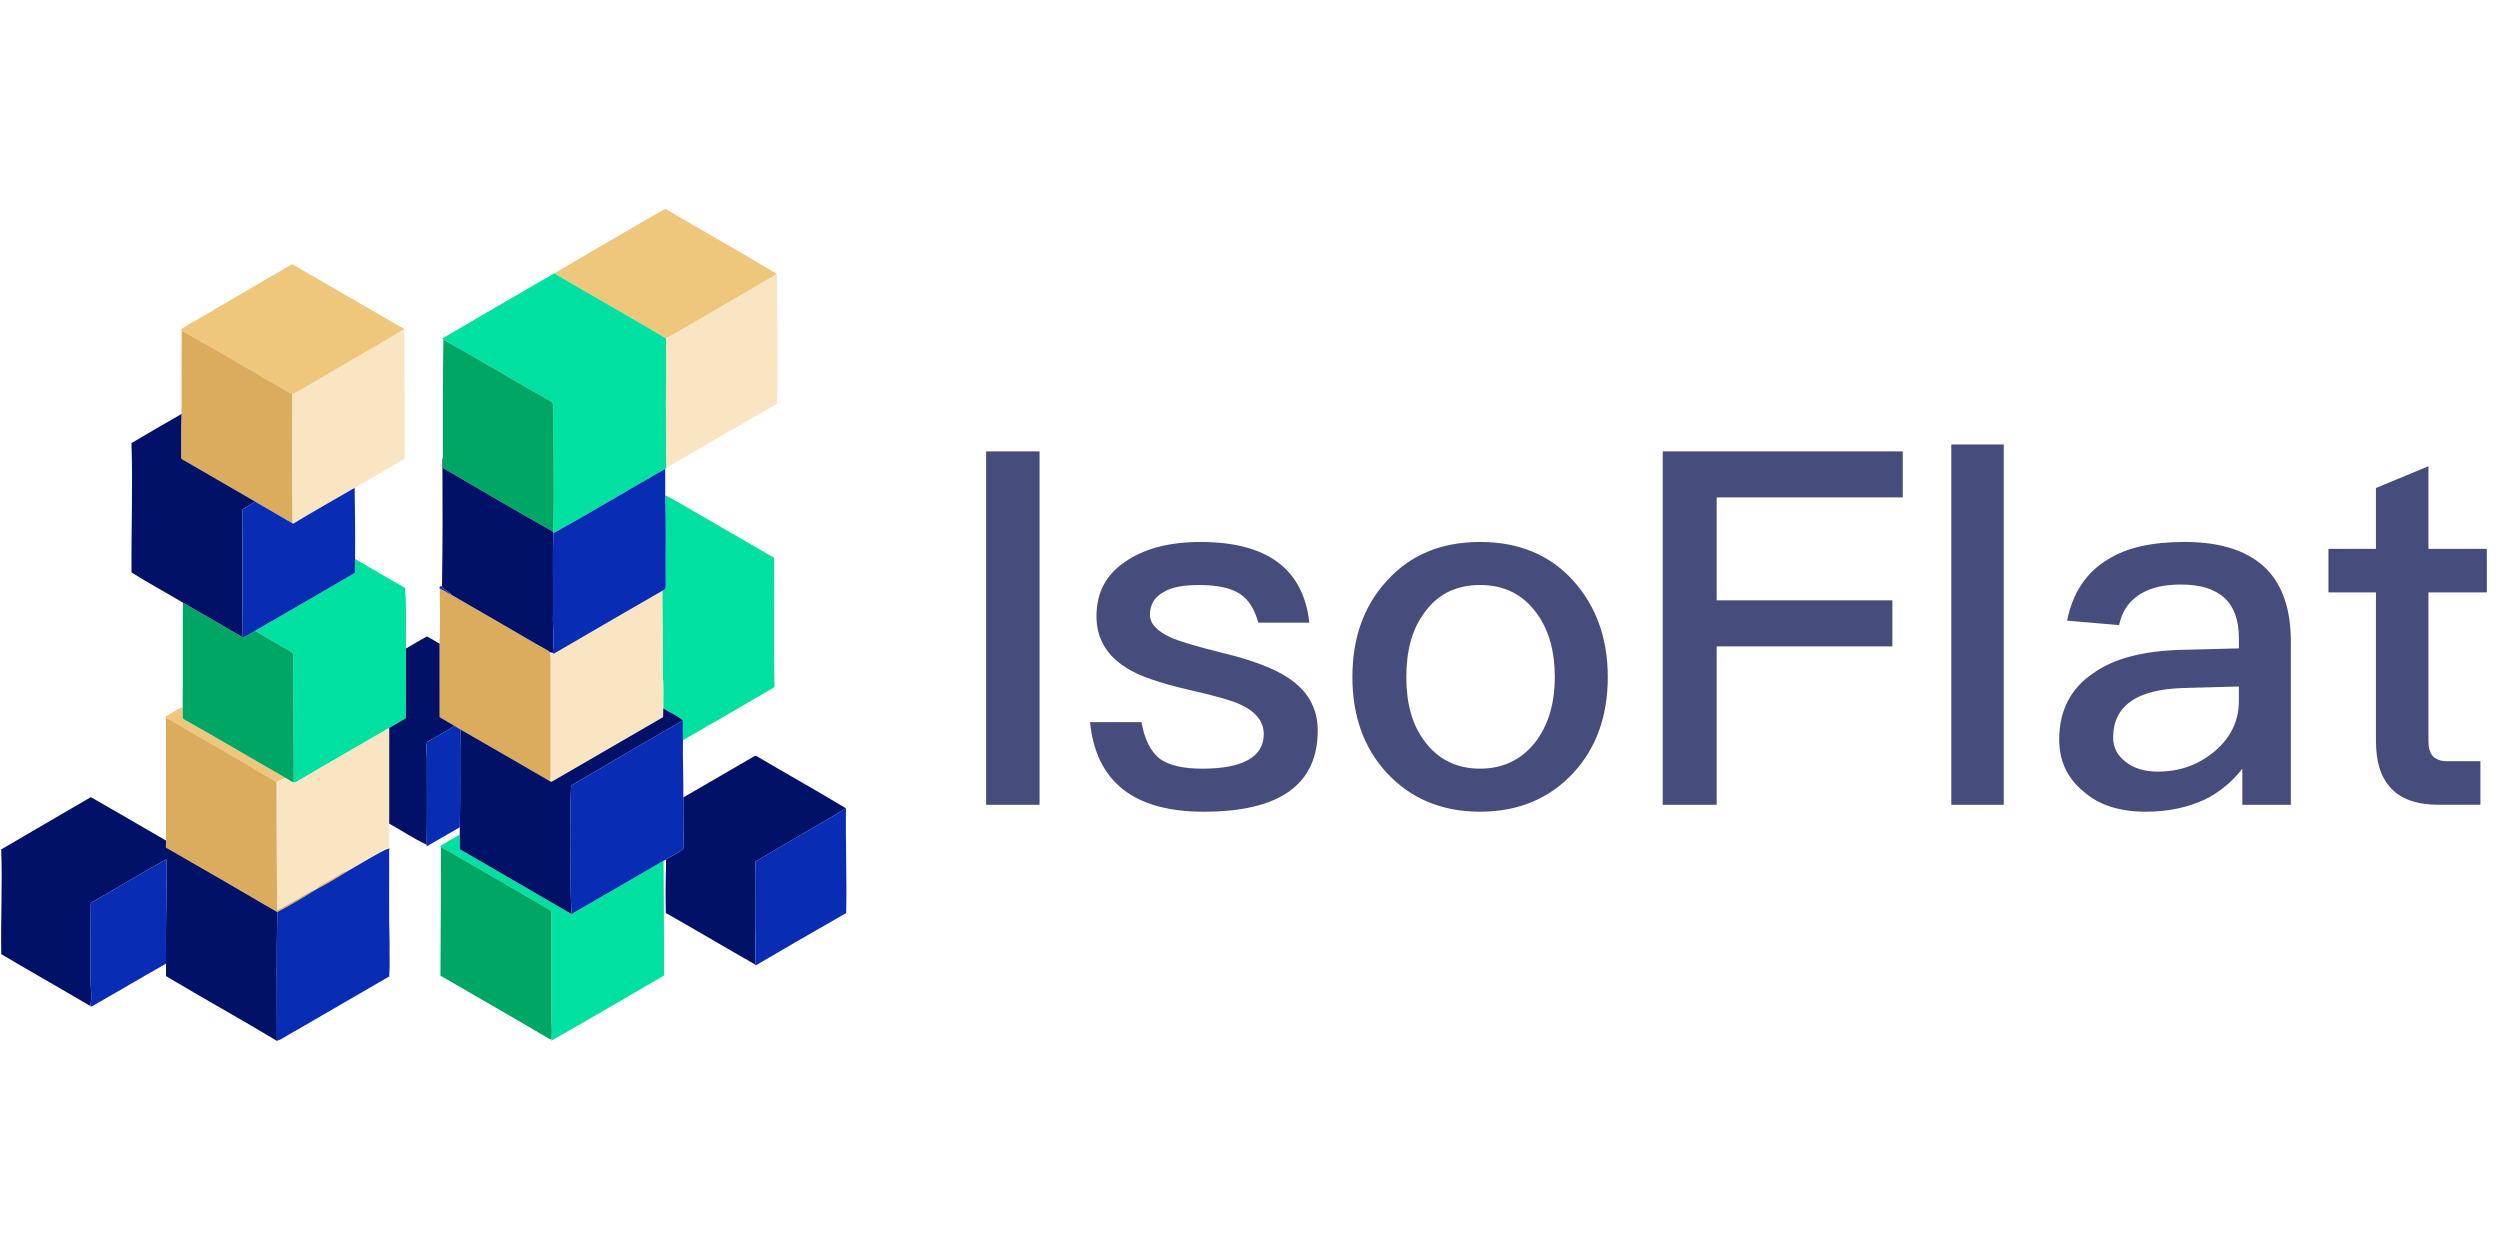 <svg height="90" viewBox="0 0 180 90" width="180" xmlns="http://www.w3.org/2000/svg"><g fill="none" fill-rule="nonzero"><path d="m71 32.499h3.849v25.445h-3.849zm15.431 6.522c4.775 0 7.413 1.924 7.84 5.809h-3.671c-.285-.998-.713-1.675-1.319-2.067-.641-.428-1.639-.641-2.922-.641-1.14 0-1.996.143-2.566.499-.677.356-.998.927-.998 1.639 0 .641.499 1.176 1.497 1.639.641.285 1.853.641 3.706 1.105 2.103.499 3.671 1.105 4.668 1.746 1.461.927 2.21 2.21 2.21 3.849 0 3.884-2.744 5.845-8.197 5.845-5.061 0-7.769-2.174-8.197-6.45h3.706c.214 1.247.677 2.138 1.319 2.637.641.463 1.639.713 3.065.713 2.922 0 4.419-.855 4.419-2.495 0-.891-.57-1.604-1.639-2.103-.57-.285-1.818-.641-3.706-1.069-2.174-.499-3.706-1.033-4.562-1.604-1.425-.891-2.138-2.138-2.138-3.706 0-1.675.677-2.994 2.067-3.92 1.39-.962 3.207-1.425 5.417-1.425zm20.135 0c2.78 0 5.025.927 6.7 2.78 1.639 1.818 2.495 4.134 2.495 6.949 0 2.78-.82 5.096-2.459 6.878-1.711 1.853-3.956 2.815-6.735 2.815-2.78 0-5.025-.962-6.735-2.815-1.639-1.782-2.459-4.098-2.459-6.878 0-2.815.82-5.132 2.495-6.949 1.675-1.853 3.92-2.78 6.7-2.78zm0 3.1c-1.746 0-3.1.677-4.063 2.067-.855 1.176-1.247 2.708-1.247 4.562s.392 3.35 1.247 4.526c.962 1.354 2.316 2.067 4.063 2.067 1.746 0 3.1-.713 4.098-2.067.855-1.212 1.283-2.708 1.283-4.526 0-1.853-.428-3.386-1.283-4.562-.998-1.39-2.352-2.067-4.098-2.067zm13.15-9.622h17.284v3.314h-13.4v7.413h12.651v3.314h-12.651v11.404h-3.884zm20.777-.499h3.778v25.944h-3.778zm16.785 7.021c2.708 0 4.704.677 5.987 2.031 1.105 1.176 1.675 2.887 1.675 5.132v11.76h-3.492v-2.602c-.713.927-1.604 1.675-2.673 2.21-1.212.57-2.637.891-4.276.891-1.924 0-3.421-.499-4.49-1.461-1.176-.962-1.746-2.21-1.746-3.742 0-2.067.82-3.671 2.459-4.775 1.497-1.069 3.635-1.604 6.343-1.675l4.134-.107v-.748c0-2.566-1.39-3.849-4.17-3.849-1.176 0-2.138.214-2.851.641-.855.499-1.39 1.247-1.604 2.281l-3.742-.321c.392-1.996 1.39-3.492 2.958-4.419 1.354-.855 3.207-1.247 5.488-1.247zm3.92 10.406-3.884.107c-3.457.071-5.167 1.283-5.167 3.564 0 .713.285 1.283.891 1.746.57.463 1.354.713 2.316.713 1.604 0 2.958-.499 4.098-1.461 1.14-.962 1.746-2.174 1.746-3.599zm13.649-15.859v5.951h4.205v3.136h-4.205v10.691c0 .499.107.855.321 1.105.214.214.535.356.998.356h2.423v3.136h-3.029c-1.568 0-2.744-.428-3.457-1.247-.713-.784-1.033-1.889-1.033-3.35v-10.691h-3.421v-3.136h3.421v-4.383z" fill="#464c7b"/><g><g fill="#eec67c" transform="translate(11.861 15)"><path d="m28.038 4.681c2.668-1.545 5.318-3.128 7.999-4.647 2.675 1.575 5.391 3.097 8.05 4.691-2.651 1.567-5.311 3.124-7.986 4.649-2.67-1.592-5.382-3.117-8.063-4.693z"/><path d="m9.131 4.04.075.001c2.687 1.544 5.363 3.109 8.049 4.655-2.29 1.397-4.632 2.71-6.941 4.076-.375.211-.736.451-1.136.615-2.653-1.529-5.284-3.098-7.959-4.587l-.056-.083c.566-.394 1.23-.725 1.835-1.096 2.043-1.196 4.092-2.382 6.134-3.582z"/><path d="m.054 36.581c.425-.187.796-.527 1.237-.653.031.278-.039.57.045.839 2.478 1.375 4.904 2.841 7.368 4.241-.223.094-.436.205-.657.302-2.626-1.597-5.315-3.092-7.964-4.651z"/></g><g fill="#00e1a1" transform="translate(18.276 19.615)"><path d="m13.56 4.761c2.689-1.563 5.37-3.14 8.063-4.696 2.681 1.577 5.393 3.101 8.063 4.693-.004 3.112-.046 6.226.023 9.335l-.091.049c-2.693 1.53-5.348 3.135-8.057 4.636l.006-.1c.064-3.073.006-6.147-.015-9.219-.065-.132-.213-.186-.328-.265-2.534-1.436-5.028-2.947-7.577-4.355z"/><path d="m29.621 16.047c.982.48 1.92 1.096 2.883 1.631 1.651.953 3.298 1.914 4.95 2.866.034 3.102-.038 6.213.038 9.312-2.192 1.286-4.39 2.562-6.595 3.822-.013-.471-.005-.944-.004-1.416-.389-.375-.956-.574-1.415-.877-.01-.823.038-1.651-.039-2.47.023-1.999-.035-3.995-.029-5.991.054-.032.162-.094.217-.125.054-.185.017-.381.029-.571-.017-2.06.033-4.122-.035-6.181z"/><path d="m7.289 20.622c1.185.719 2.395 1.398 3.596 2.09.126 1.434.045 2.914.071 4.366-.018 1.671.018 3.345-.017 5.015-.398.231-.796.46-1.191.7-2.244 1.319-4.516 2.591-6.748 3.932l-.123-.01c.006-3.05-.057-6.097-.04-9.147.04-.205-.198-.271-.328-.361-.812-.458-1.612-.939-2.419-1.405 2.399-1.394 4.81-2.768 7.198-4.181.013-.333-.002-.667.001-1z"/><path d="m13.405 41.303c.471-.279.942-.562 1.422-.827.006.351-.01.703.007 1.055 2.671 1.567 5.363 3.1 8.034 4.666 2.216-1.27 4.424-2.557 6.633-3.84.006 2.756.048 5.509.03 8.266-2.7 1.573-5.399 3.151-8.115 4.694l.007-.112c.075-.589-.011-1.181-.002-1.771.004-2.347-.002-4.693.002-7.04-.028-.163.061-.408-.119-.503-2.094-1.221-4.194-2.43-6.288-3.649-.522-.279-1.009-.622-1.549-.867z"/></g><g fill="#fae5c2" transform="translate(19.849 19.615)"><path d="m28.113 4.759c2.675-1.526 5.335-3.083 7.986-4.649-.005 3.114.08 6.239.001 9.35-1.584.882-3.138 1.816-4.714 2.715-1.074.653-2.206 1.229-3.25 1.92-.069-3.109-.027-6.223-.023-9.335z"/><path d="m2.325 8.157c2.309-1.366 4.651-2.679 6.941-4.076-.03 3.113.056 6.222.019 9.336-1.198.701-2.405 1.387-3.599 2.091-1.474.865-2.97 1.696-4.429 2.585l-.052-.03c-.044-3.096-.031-6.196-.017-9.291.401-.164.761-.403 1.136-.615z"/><path d="m20.026 27.452c2.597-1.518 5.204-3.024 7.811-4.528-.006 1.997.052 3.992.029 5.991.076.82.029 1.647.039 2.47-.01.21.002.423-.012.633-2.671 1.557-5.348 3.107-8.026 4.652-.03-.01-.092-.029-.122-.039.065-.304.038-.615.042-.922-.001-2.43 0-4.86 0-7.29-.005-.361.03-.728-.065-1.08.057.012.171.036.228.049z"/><path d="m1.427 36.725c2.232-1.341 4.504-2.613 6.748-3.932-.006 2.296.001 4.591-.002 6.888.007.567-.028 1.14.018 1.705-.255.091-.547.118-.692.385-.788.428-1.552.905-2.333 1.347-.409.07-.738.383-1.111.56-.393.27-.887.414-1.202.781l-.152.016c-.88.46-1.702 1.029-2.597 1.455-.005-3.079-.054-6.157-.042-9.236.221-.097.435-.209.657-.302.201.096.367.271.587.323z"/></g><g fill="#dbac5e" transform="translate(11.861 23.745)"><path d="m1.218.055c2.675 1.489 5.306 3.058 7.959 4.587-.015 3.096-.027 6.196.017 9.291-.893-.527-1.795-1.038-2.688-1.566-1.655-.958-3.309-1.915-4.961-2.875-.117-.089-.283-.118-.363-.248.007-1.062-.025-2.124.03-3.185.002-2.002-.01-4.004.006-6.006z"/><path d="m19.815 18.632c.282.132.54.311.819.448 1.276.74 2.551 1.482 3.829 2.217.023.012.067.036.088.049 1.023.593 2.037 1.201 3.073 1.771.022.023.063.072.085.095.096.352.061.719.065 1.08 0 2.43-.001 4.86 0 7.29-.005.307.023.618-.042.922-2.151-1.241-4.291-2.5-6.449-3.728-.14-.085-.281-.17-.421-.254-.355-.22-.724-.413-1.075-.634-.005-1.762.001-3.525-.004-5.286.075-1.318.017-2.648.03-3.969z"/><path d="m.084 27.915c2.649 1.558 5.338 3.053 7.964 4.651-.012 3.079.038 6.157.042 9.236.896-.426 1.717-.995 2.597-1.455l.152-.016c-.887.568-1.809 1.1-2.738 1.597-2.663-1.567-5.34-3.113-8.02-4.648.004-.169.011-.336.01-.504-.007-2.954.01-5.908-.008-8.86z"/><path d="m12.041 39.549c.373-.177.702-.489 1.111-.56-.754.474-1.524.932-2.313 1.341.315-.367.808-.511 1.202-.781z"/></g><g fill="#00a764" transform="translate(13.071 24.352)"><path d="m18.853.103c2.549 1.409 5.042 2.92 7.577 4.355.115.079.263.132.328.265.021 3.072.079 6.146.015 9.219-2.664-1.501-5.306-3.049-7.943-4.596-.019-.248-.005-.498-.01-.746.005-2.834-.016-5.667.034-8.497z"/><path d="m.097 19.04c1.443.82 2.875 1.66 4.309 2.496.328-.072.589-.322.888-.47.807.466 1.607.947 2.419 1.405.13.09.368.155.328.361-.017 3.05.046 6.097.04 9.147-.22-.052-.386-.227-.587-.323-2.464-1.4-4.891-2.866-7.368-4.241-.084-.27-.013-.561-.045-.839.027-2.511-.005-5.023.016-7.535z"/><path d="m18.673 36.64c.54.245 1.028.588 1.549.867 2.094 1.218 4.194 2.428 6.288 3.649.179.095.091.34.119.503-.005 2.347.001 4.693-.002 7.04-.008.59.077 1.182.002 1.771l-.093.009c-2.62-1.549-5.267-3.053-7.896-4.587.017-3.084.042-6.166.034-9.25z"/></g><g fill="#001167" transform="translate(0 29.696)"><path d="m9.466 2.207c1.198-.703 2.395-1.415 3.607-2.098-.056 1.06-.023 2.123-.03 3.185.08.13.246.159.363.248 1.652.96 3.307 1.917 4.961 2.875-.287.205-.603.363-.899.553-.01 3.073-.028 6.149.01 9.222-1.434-.836-2.866-1.676-4.309-2.496-1.224-.738-2.503-1.411-3.698-2.178-.029-3.103.099-6.211-.005-9.311z"/><path d="m31.852 3.384c.01-.033.029-.096.039-.128.005.248-.01.498.01.746 2.637 1.547 5.279 3.095 7.943 4.596l-.006.1c-.057 1.958-.005 3.919-.025 5.879-.025.91.117 1.826-.013 2.732-.057-.012-.171-.036-.228-.049-.022-.023-.063-.072-.085-.095-1.036-.57-2.05-1.178-3.073-1.771-.022-.012-.065-.036-.088-.049-1.278-.735-2.554-1.477-3.829-2.217-.156-.283-.549-.312-.674-.616.052-3.041.048-6.085.03-9.129z"/><path d="m29.232 16.998c.503-.289.997-.595 1.506-.873.312.159.606.35.909.525.005 1.761-.001 3.523.004 5.286.351.221.72.414 1.075.634-.646.404-1.312.775-1.973 1.154-.116.374-.004.786-.018 1.176-.005 2.077.022 4.154-.013 6.23-.921-.445-1.801-1.02-2.699-1.528.004-2.297-.004-4.592.002-6.888.395-.239.793-.469 1.191-.7.035-1.67-.001-3.344.017-5.015z"/><path d="m47.754 21.305c.459.302 1.026.502 1.415.877-2.695 1.535-5.369 3.114-8.046 4.682-.077 1.485-.01 2.984-.033 4.474.008 1.592-.027 3.187.054 4.778-2.671-1.567-5.363-3.1-8.034-4.666-.017-.352-.001-.704-.007-1.055-.002-.177-.002-.355.002-.531.059-2.347.002-4.694.04-7.041 2.158 1.228 4.298 2.486 6.449 3.728.03.01.092.029.122.039 2.677-1.545 5.354-3.095 8.026-4.652.015-.21.002-.423.012-.633z"/><path d="m49.201 27.719c1.723-.984 3.425-2.003 5.146-2.99l.094-.002c2.147 1.274 4.341 2.481 6.469 3.78-2.159 1.307-4.369 2.529-6.527 3.836-.028 1.364-.002 2.729-.011 4.093-.016 1.103.075 2.208-.004 3.311-2.148-1.223-4.275-2.487-6.427-3.707-.034-1.28-.011-2.563.018-3.842l-.183.079c.471-.29 1.002-.504 1.423-.865.027-1.23-.021-2.462 0-3.692z"/><path d="m.088 31.464c2.147-1.263 4.303-2.511 6.453-3.766 1.809 1.029 3.607 2.085 5.411 3.126.001.168-.006.335-.01.504 2.68 1.535 5.357 3.081 8.02 4.648-.064 3.089-.017 6.182-.024 9.272-2.637-1.591-5.341-3.084-7.986-4.664-.005-.3-.001-.599.001-.899-.036-2.503.062-5.006.024-7.51-1.743.945-3.426 2.003-5.156 2.973-.11.079-.321.124-.287.306-.017 1.784.001 3.57-.007 5.354-.013.616.107 1.236-.017 1.847l-.062.05c-2.111-1.247-4.248-2.45-6.357-3.701-.048-2.514.092-5.031-.005-7.541z"/></g><g fill="#082cb4" transform="translate(6.415 33.704)"><path d="m33.423 4.689c2.709-1.501 5.364-3.106 8.057-4.636.007.634.005 1.269.002 1.904.068 2.059.018 4.121.035 6.181-.012.189.025.386-.029.571-.054.032-.162.094-.217.125-2.607 1.504-5.214 3.01-7.811 4.528l-.076-.063c.131-.906-.012-1.822.013-2.732.021-1.959-.031-3.921.025-5.879z"/><path d="m14.692 4.004c1.458-.889 2.954-1.72 4.429-2.585.022 1.704.048 3.408.029 5.113-.004.333.012.667-.001 1-2.388 1.413-4.799 2.786-7.198 4.181-.299.148-.56.398-.888.47-.038-3.073-.019-6.149-.01-9.222.297-.189.612-.347.899-.553.893.527 1.795 1.038 2.688 1.566z"/><path d="m25.216 8.648c.017-.12.08-.168.191-.143.125.304.518.333.674.616-.28-.137-.537-.316-.819-.448z"/><path d="m29.911 11.337c.023.012.067.036.088.049-.022-.012-.065-.036-.088-.049z"/><path d="m33.072 13.156c.022.023.063.072.085.095-.022-.023-.063-.072-.085-.095z"/><path d="m34.708 22.856c2.677-1.568 5.351-3.147 8.046-4.682-.001.472-.01.945.004 1.416-.029 1.376.046 2.745.028 4.121-.021 1.23.027 2.462 0 3.692-.421.361-.953.574-1.423.865-2.209 1.284-4.416 2.57-6.633 3.84-.081-1.591-.046-3.186-.054-4.778.023-1.49-.045-2.989.033-4.474z"/><path d="m24.337 19.715c.661-.379 1.327-.749 1.973-1.154.14.084.281.169.421.254-.038 2.347.019 4.694-.04 7.041-.796.459-1.589.926-2.389 1.376l.004-.112c.035-2.076.008-4.153.013-6.23.015-.39-.098-.802.018-1.176z"/><path d="m47.969 28.334c2.158-1.307 4.368-2.529 6.527-3.836-.038 2.514.073 5.027.012 7.538-2.183 1.243-4.354 2.507-6.522 3.774l-.031-.072c.079-1.103-.012-2.208.004-3.311.008-1.364-.017-2.729.011-4.093z"/><path d="m20.932 27.683c.225-.123.448-.26.706-.3l-.035.171c.016 2.231-.029 4.465.033 6.692-.021.783.039 1.583-.029 2.356-2.283 1.323-4.567 2.64-6.847 3.968-.42.202-.808.531-1.236.669.007-3.09-.04-6.183.024-9.272.928-.497 1.851-1.029 2.738-1.597.789-.409 1.559-.867 2.313-1.341.782-.442 1.546-.919 2.333-1.347z"/><path d="m.408 31.14c1.73-.97 3.413-2.028 5.156-2.973.038 2.503-.061 5.006-.024 7.51-1.78 1.006-3.538 2.053-5.315 3.066l-.148.032.019-.126c.123-.611.004-1.232.017-1.847.008-1.784-.01-3.57.007-5.354-.034-.182.177-.227.287-.306z"/></g></g></g></svg>